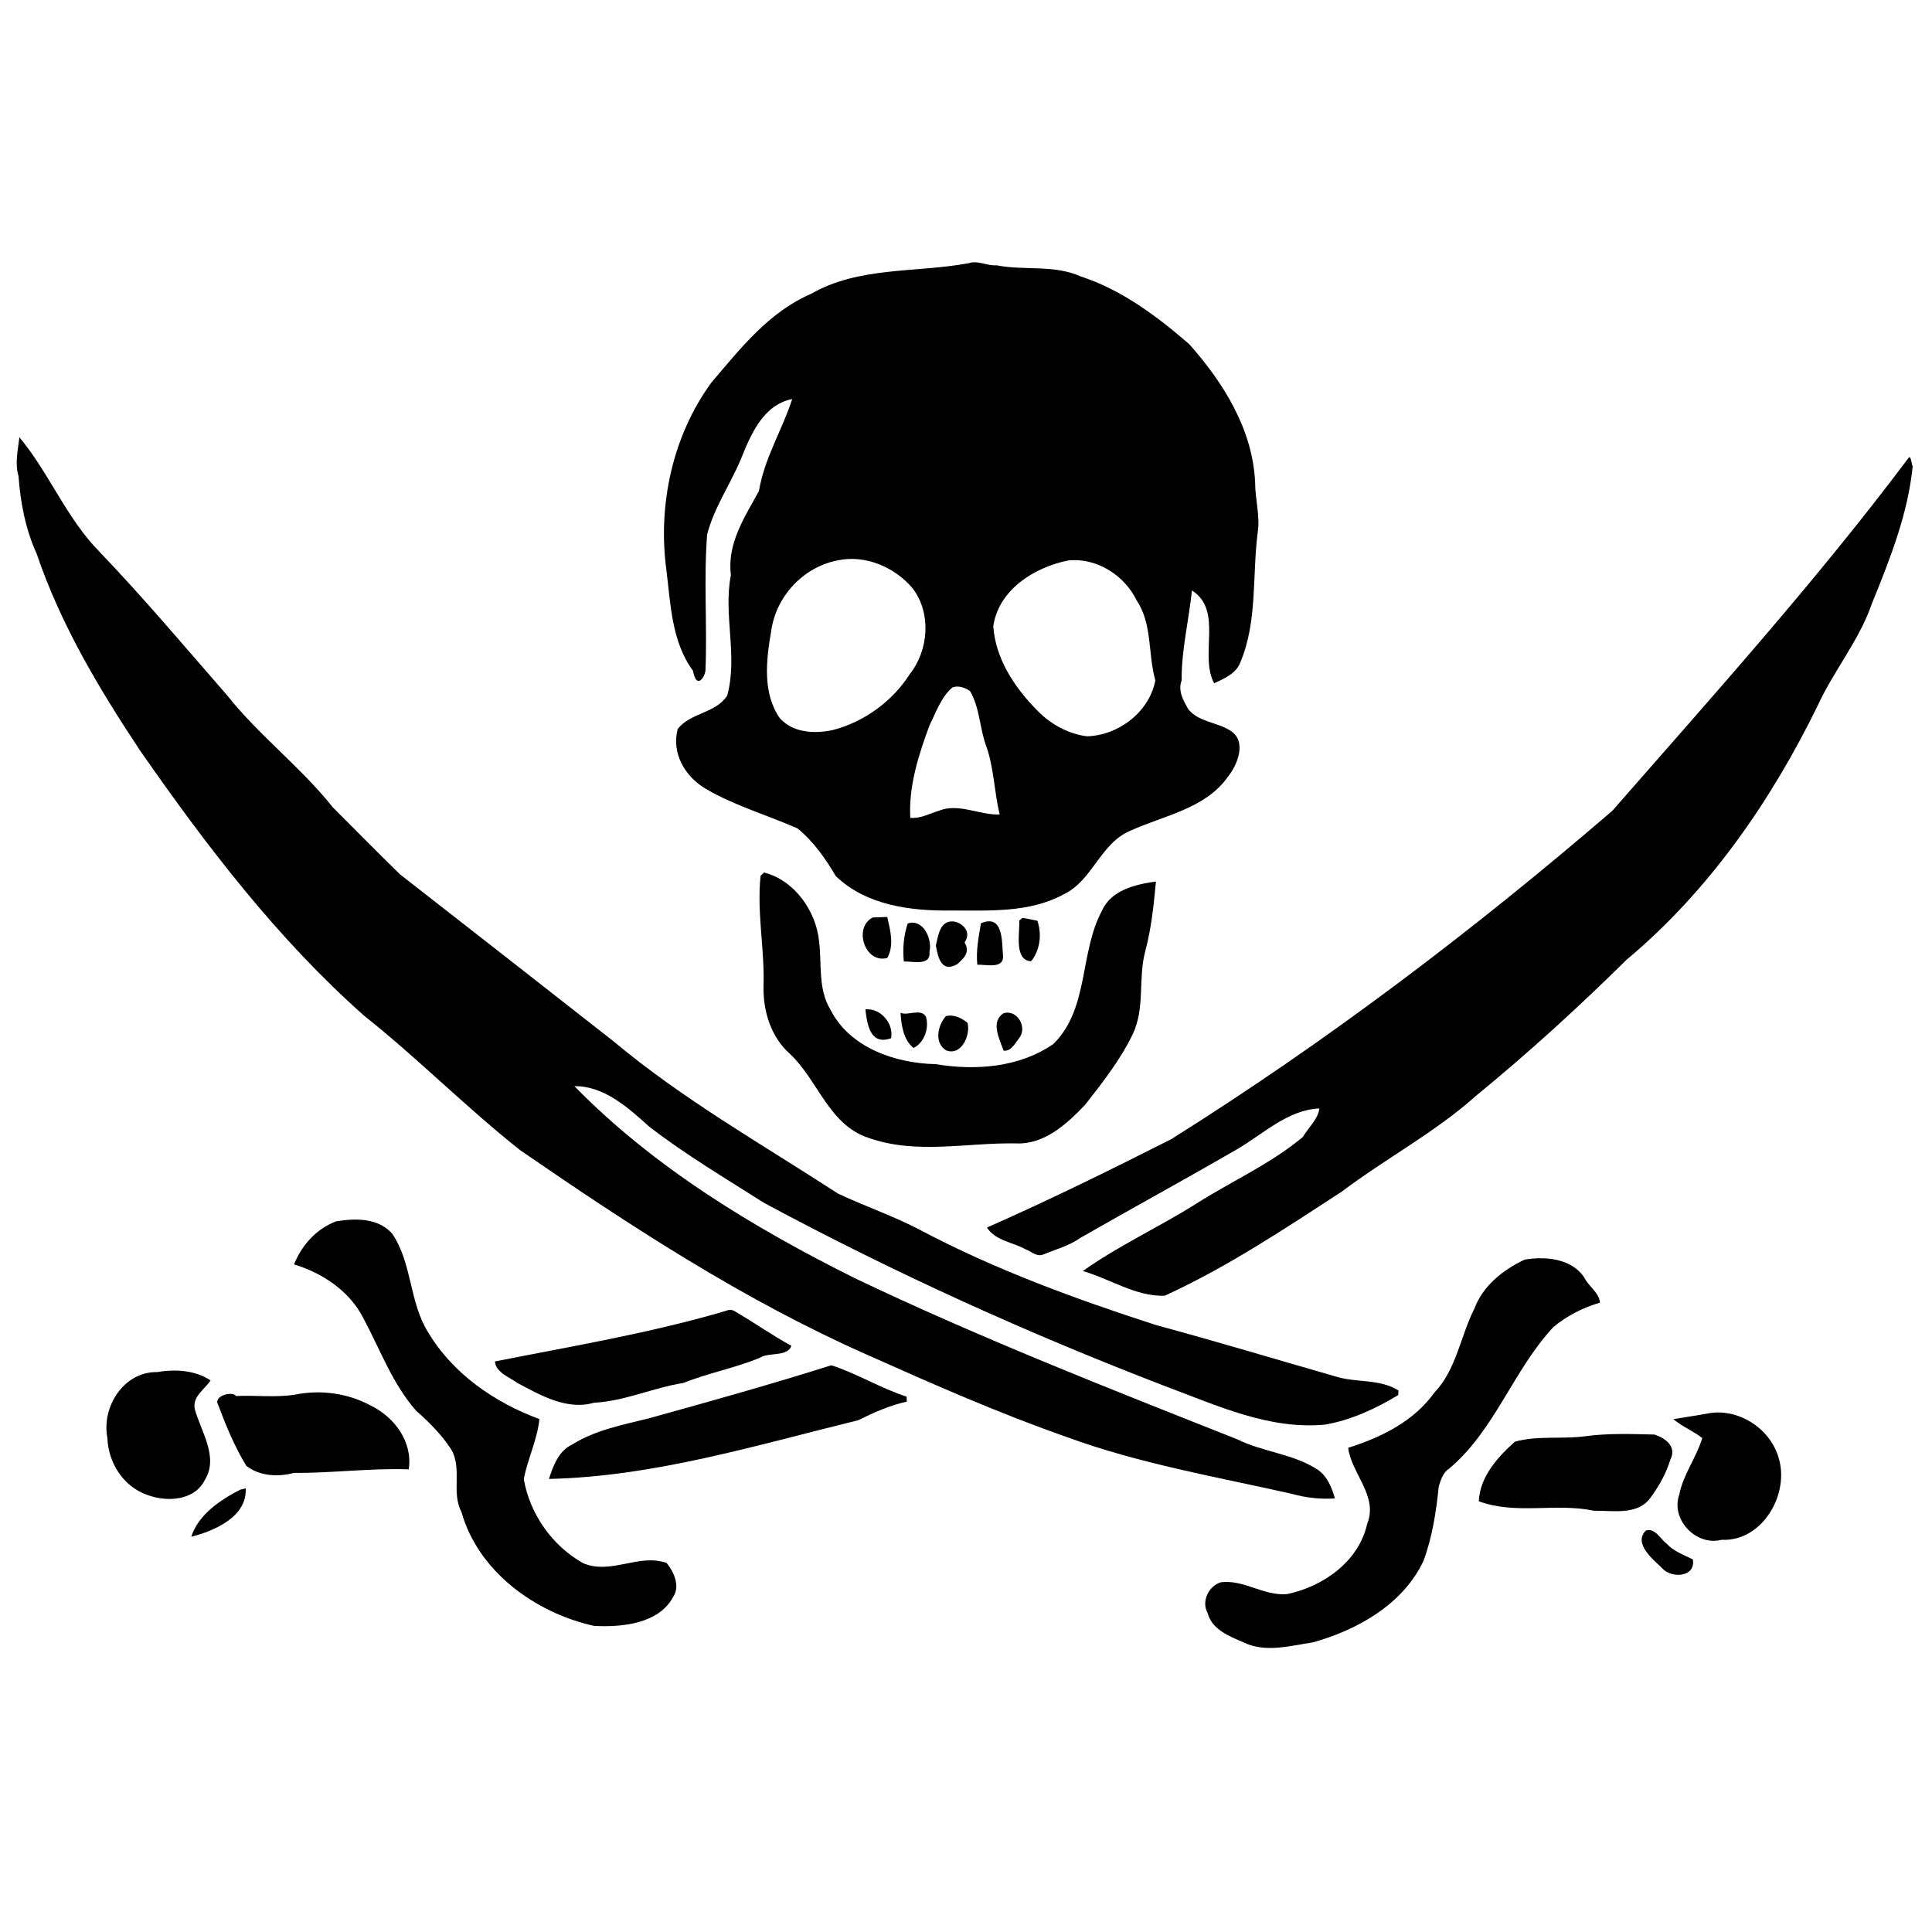<?xml version="1.0" encoding="UTF-8" standalone="no"?><!DOCTYPE svg PUBLIC "-//W3C//DTD SVG 1.1//EN" "http://www.w3.org/Graphics/SVG/1.1/DTD/svg11.dtd"><svg width="100%" height="100%" viewBox="0 0 200 200" version="1.1" xmlns="http://www.w3.org/2000/svg" xmlns:xlink="http://www.w3.org/1999/xlink" xml:space="preserve" xmlns:serif="http://www.serif.com/" style="fill-rule:evenodd;clip-rule:evenodd;stroke-linejoin:round;stroke-miterlimit:2;"><g><path d="M100.284,27.245c0.952,-0.324 1.914,0.295 2.877,0.219c2.89,0.568 5.936,-0.093 8.708,1.15c4.256,1.386 7.874,4.105 11.227,6.998c3.552,3.989 6.585,8.847 6.833,14.32c-0.003,1.763 0.546,3.496 0.258,5.265c-0.562,4.432 -0.007,9.148 -1.783,13.355c-0.423,1.17 -1.67,1.696 -2.715,2.182c-1.574,-2.923 0.963,-7.527 -2.298,-9.61c-0.328,3.105 -1.092,6.174 -1.069,9.313c-0.406,1.108 0.182,2.07 0.678,2.963c1.072,1.359 3.013,1.349 4.379,2.245c1.72,1.079 0.741,3.546 -0.301,4.809c-2.325,3.277 -6.617,3.965 -10.03,5.53c-3.149,1.286 -3.923,5.169 -6.949,6.601c-3.505,1.918 -7.705,1.667 -11.571,1.67c-4.194,0.069 -8.841,-0.516 -11.999,-3.555c-1.095,-1.833 -2.305,-3.595 -3.978,-4.948c-3.149,-1.386 -6.492,-2.341 -9.482,-4.088c-2.166,-1.273 -3.572,-3.684 -2.914,-6.194c1.32,-1.72 3.926,-1.591 5.127,-3.469c1.124,-4.111 -0.43,-8.341 0.38,-12.478c-0.41,-3.267 1.425,-5.989 2.907,-8.698c0.552,-3.39 2.407,-6.303 3.439,-9.514c-3.019,0.598 -4.309,3.71 -5.341,6.29c-1.101,2.599 -2.755,4.974 -3.466,7.732c-0.363,4.686 0.02,9.399 -0.172,14.092c-0.105,0.777 -0.942,1.938 -1.289,0.016c-2.223,-3.013 -2.315,-6.918 -2.762,-10.487c-0.893,-6.71 0.648,-13.85 4.666,-19.353c3.003,-3.516 5.934,-7.296 10.329,-9.187c4.96,-2.851 10.893,-2.157 16.311,-3.169m-13.55,30.763c-3.588,0.678 -6.419,3.744 -6.905,7.346c-0.513,2.966 -0.916,6.376 0.896,8.992c1.386,1.524 3.545,1.63 5.454,1.237c3.274,-0.837 6.22,-2.987 8.023,-5.831c1.944,-2.47 2.216,-6.28 0.284,-8.837c-1.839,-2.192 -4.891,-3.518 -7.752,-2.907m23.812,0.017c-3.493,0.724 -7.14,2.996 -7.723,6.786c0.215,3.297 2.117,6.228 4.363,8.539c1.392,1.508 3.27,2.606 5.327,2.871c3.278,-0.083 6.459,-2.517 7.091,-5.781c-0.781,-2.709 -0.298,-5.824 -1.918,-8.251c-1.277,-2.649 -4.177,-4.495 -7.14,-4.164m-11.942,13.133c-1.191,1.008 -1.69,2.559 -2.375,3.912c-1.128,3.049 -2.179,6.3 -1.997,9.594c1.041,0.096 1.974,-0.43 2.94,-0.727c2.047,-0.841 4.219,0.456 6.313,0.38c-0.556,-2.289 -0.579,-4.683 -1.339,-6.935c-0.745,-1.905 -0.685,-4.075 -1.737,-5.854c-0.532,-0.35 -1.174,-0.589 -1.805,-0.37Z" style="fill-rule:nonzero;"/><path d="M2.008,45.263c3.063,3.671 4.882,8.406 8.298,11.862c4.584,4.792 8.866,9.879 13.229,14.883c3.303,4.16 7.616,7.408 10.92,11.571c2.311,2.312 4.61,4.644 6.948,6.929c7.375,5.744 14.73,11.512 22.092,17.276c7.193,6.026 15.391,10.666 23.239,15.766c2.795,1.326 5.745,2.318 8.49,3.763c7.795,4.127 16.109,7.163 24.482,9.869c6.201,1.67 12.356,3.535 18.534,5.304c2.13,0.675 4.567,0.222 6.528,1.455c-0.007,0.116 -0.016,0.354 -0.023,0.473c-2.325,1.409 -4.842,2.573 -7.534,3.056c-5.8,0.569 -11.231,-1.977 -16.526,-3.949c-14.224,-5.463 -28.137,-11.766 -41.557,-18.979c-4.025,-2.56 -8.142,-4.994 -11.923,-7.914c-2.172,-1.952 -4.643,-4.214 -7.745,-4.19c8.261,8.446 18.56,14.663 29.093,19.912c12.908,6.155 26.232,11.38 39.521,16.645c2.705,1.342 5.876,1.498 8.413,3.198c0.949,0.708 1.379,1.815 1.703,2.917c-1.521,0.115 -3.032,-0.07 -4.498,-0.477c-7.788,-1.756 -15.712,-3.105 -23.232,-5.86c-7.101,-2.487 -13.983,-5.529 -20.849,-8.595c-12.679,-5.629 -24.36,-13.255 -35.756,-21.106c-5.586,-4.415 -10.587,-9.498 -16.163,-13.927c-8.998,-7.973 -16.334,-17.594 -23.179,-27.429c-4.25,-6.403 -8.248,-13.087 -10.719,-20.399c-1.154,-2.523 -1.68,-5.291 -1.878,-8.046c-0.397,-1.32 -0.057,-2.676 0.092,-4.008Z" style="fill-rule:nonzero;"/><path d="M197.54,47.442c0.288,-0.453 0.328,0.625 0.46,0.83c-0.499,4.977 -2.365,9.634 -4.227,14.224c-1.312,3.817 -3.962,6.939 -5.622,10.583c-4.841,9.885 -11.254,19.149 -19.74,26.246c-5,4.937 -10.186,9.666 -15.626,14.121c-4.257,3.81 -9.346,6.479 -13.894,9.915c-5.929,3.86 -11.872,7.825 -18.321,10.771c-2.97,0.113 -5.662,-1.749 -8.477,-2.553c3.632,-2.589 7.789,-4.497 11.589,-6.879c3.704,-2.377 7.798,-4.16 11.194,-7.007c0.559,-0.966 1.548,-1.793 1.707,-2.944c-3.304,0.123 -5.913,2.739 -8.638,4.286c-5.322,3.086 -10.732,6.026 -16.067,9.088c-1.16,0.824 -2.553,1.204 -3.859,1.73c-0.688,0.317 -1.277,-0.334 -1.888,-0.542c-1.323,-0.731 -3.102,-0.877 -3.962,-2.236c6.449,-2.847 12.779,-5.959 19.069,-9.144c16.092,-10.1 31.289,-21.619 45.678,-34.008c10.437,-11.939 21.093,-23.772 30.624,-36.481Z" style="fill-rule:nonzero;"/><path d="M79.088,90.323c3.105,0.77 5.387,3.938 5.702,7.113c0.294,2.338 -0.129,4.938 1.167,7.064c2.011,3.976 6.717,5.57 10.917,5.662c4.111,0.685 8.658,0.347 12.177,-2.093c3.717,-3.671 2.672,-9.449 5.037,-13.814c0.949,-2.127 3.495,-2.715 5.576,-3c-0.229,2.418 -0.467,4.822 -1.098,7.177c-0.771,2.837 -0.007,5.903 -1.3,8.618c-1.277,2.656 -3.116,4.991 -4.918,7.299c-1.898,1.998 -4.25,4.167 -7.203,4.015c-5.083,-0.089 -10.315,1.181 -15.246,-0.579c-4.114,-1.339 -5.225,-6.009 -8.169,-8.727c-1.918,-1.733 -2.721,-4.336 -2.692,-6.873c0.143,-3.852 -0.704,-7.666 -0.304,-11.515c0.086,-0.086 0.265,-0.261 0.354,-0.347Z" style="fill-rule:nonzero;"/><path d="M90.349,94.976l1.501,-0.05c0.311,1.386 0.738,2.93 0,4.243c-2.315,0.625 -3.548,-3.155 -1.501,-4.193Z" style="fill-rule:nonzero;"/><path d="M105.856,95.012c0.513,0.096 1.022,0.199 1.535,0.304c0.473,1.383 0.287,3.043 -0.652,4.194c-1.815,-0.103 -1.144,-3.033 -1.23,-4.21c0.086,-0.07 0.261,-0.215 0.347,-0.288Z" style="fill-rule:nonzero;"/><path d="M98.604,95.383c0.909,0.036 2.063,1.031 1.25,2.169c0.625,1.095 -0.143,1.683 -0.751,2.256c-1.736,0.975 -2.014,-0.874 -2.226,-1.925c0.252,-1.006 0.39,-2.527 1.727,-2.5Z" style="fill-rule:nonzero;"/><path d="M93.967,95.598c1.634,-0.526 2.566,1.65 2.252,2.953c0.152,1.458 -1.667,0.962 -2.649,0.982c-0.139,-1.336 -0.023,-2.669 0.397,-3.935Z" style="fill-rule:nonzero;"/><path d="M101.547,95.578c2.384,-1.029 2.153,2.083 2.282,3.297c0.145,1.465 -1.67,0.969 -2.656,0.989c-0.152,-1.452 0.139,-2.871 0.374,-4.286Z" style="fill-rule:nonzero;"/><path d="M89.585,104.487c1.574,-0.142 2.943,1.445 2.662,2.987c-2.209,0.81 -2.49,-1.555 -2.662,-2.987Z" style="fill-rule:nonzero;"/><path d="M93.226,104.828c0.632,0.39 2.1,-0.493 2.619,0.407c0.381,1.167 -0.168,2.715 -1.273,3.25c-1.052,-0.826 -1.276,-2.377 -1.346,-3.657Z" style="fill-rule:nonzero;"/><path d="M103.898,104.891c1.422,-0.43 2.494,1.494 1.591,2.592c-0.407,0.513 -0.837,1.389 -1.601,1.28c-0.42,-1.197 -1.385,-3.016 0.01,-3.872Z" style="fill-rule:nonzero;"/><path d="M97.922,105.188c0.82,-0.205 1.604,0.192 2.233,0.691c0.347,1.251 -0.625,3.47 -2.21,2.855c-1.266,-0.774 -0.879,-2.583 -0.023,-3.546Z" style="fill-rule:nonzero;"/><path d="M34.802,126.43c2.007,-0.324 4.322,-0.367 5.794,1.273c2.084,3.063 1.76,7.068 3.707,10.186c2.544,4.3 6.909,7.316 11.536,9.012c-0.215,2.13 -1.214,4.114 -1.617,6.211c0.625,3.618 2.94,6.922 6.161,8.715c2.877,1.217 5.794,-1.055 8.631,-0.024c0.745,0.926 1.416,2.372 0.678,3.496c-1.491,2.821 -5.36,3.165 -8.191,3.013c-6.062,-1.34 -11.995,-5.606 -13.735,-11.803c-1.075,-2.014 0.119,-4.491 -1.062,-6.472c-0.982,-1.512 -2.262,-2.805 -3.614,-3.982c-2.438,-2.765 -3.704,-6.271 -5.414,-9.482c-1.406,-2.861 -4.246,-4.782 -7.243,-5.682c0.82,-2.01 2.315,-3.687 4.369,-4.461Z" style="fill-rule:nonzero;"/><path d="M157.828,130.395c2.143,-0.367 4.898,-0.119 6.188,1.879c0.413,0.87 1.557,1.567 1.61,2.576c-1.759,0.516 -3.386,1.343 -4.808,2.514c-4.171,4.464 -6.056,10.668 -10.792,14.66c-0.654,0.41 -0.869,1.171 -1.088,1.855c-0.264,2.62 -0.668,5.256 -1.59,7.729c-2.127,4.478 -6.816,7.117 -11.423,8.407c-2.401,0.357 -4.977,1.128 -7.292,-0.04c-1.442,-0.615 -3.185,-1.313 -3.622,-2.996c-0.671,-1.204 0.093,-2.804 1.396,-3.188c2.407,-0.278 4.448,1.452 6.846,1.227c3.743,-0.784 7.408,-3.377 8.277,-7.269c1.174,-2.887 -1.653,-5.222 -1.964,-7.875c3.396,-1.061 6.776,-2.731 8.903,-5.688c2.302,-2.411 2.702,-5.837 4.157,-8.714c0.89,-2.378 2.973,-4.028 5.202,-5.077Z" style="fill-rule:nonzero;"/><path d="M75.149,135.7c0.351,-0.159 0.685,-0.126 1.002,0.093c1.945,1.137 3.794,2.44 5.775,3.528c-0.407,1.168 -2.372,0.639 -3.255,1.231c-2.586,1.074 -5.334,1.571 -7.93,2.612c-3.129,0.49 -6.069,1.882 -9.25,2.047c-2.775,0.814 -5.556,-0.777 -7.924,-2.043c-0.83,-0.609 -2.229,-1.069 -2.335,-2.229c8.003,-1.585 16.076,-2.931 23.917,-5.239Z" style="fill-rule:nonzero;"/><path d="M86.06,141.332c2.602,0.83 5.109,2.385 7.794,3.251c0.004,0.129 0.01,0.384 0.017,0.513c-1.769,0.387 -3.426,1.131 -5.04,1.928c-10.54,2.579 -21.07,5.827 -32.003,6.075c0.439,-1.363 1.022,-2.93 2.407,-3.565c2.388,-1.495 5.199,-2.027 7.898,-2.699c6.333,-1.749 12.666,-3.529 18.927,-5.503Z" style="fill-rule:nonzero;"/><path d="M16.292,142.037c1.829,-0.321 3.922,-0.202 5.506,0.866c-0.602,0.926 -1.878,1.637 -1.643,2.927c0.611,2.302 2.523,4.987 1.058,7.358c-1.055,2.18 -3.969,2.335 -6.006,1.551c-2.474,-0.876 -4.002,-3.343 -4.094,-5.903c-0.615,-3.205 1.703,-6.866 5.179,-6.799Z" style="fill-rule:nonzero;"/><path d="M30.516,144.378c2.642,-0.539 5.45,-0.169 7.831,1.108c2.457,1.181 4.402,3.754 3.966,6.621c-3.986,-0.142 -7.938,0.397 -11.913,0.37c-1.61,0.443 -3.562,0.328 -4.911,-0.744c-1.204,-1.991 -2.1,-4.15 -2.914,-6.323c-0.522,-0.896 1.469,-1.452 1.869,-0.893c2.017,-0.099 4.064,0.175 6.072,-0.139Z" style="fill-rule:nonzero;"/><path d="M176.692,146.342c3.142,-0.664 6.502,1.459 7.408,4.495c1.224,3.783 -1.647,8.77 -5.873,8.562c-2.666,0.691 -5.302,-2.126 -4.389,-4.67c0.403,-2.096 1.783,-3.859 2.381,-5.86c-0.942,-0.744 -2.093,-1.19 -2.999,-1.964c1.164,-0.162 2.305,-0.381 3.472,-0.563Z" style="fill-rule:nonzero;"/><path d="M164.125,148.677c2.361,-0.32 4.762,-0.231 7.147,-0.172c1.048,0.338 2.354,1.204 1.64,2.606c-0.433,1.416 -1.164,2.719 -2.041,3.913c-1.313,1.872 -3.902,1.342 -5.87,1.366c-3.939,-0.834 -8.076,0.443 -11.912,-0.979c0.096,-2.514 1.938,-4.568 3.734,-6.168c2.381,-0.662 4.878,-0.235 7.302,-0.566Z" style="fill-rule:nonzero;"/><path d="M24.867,154.21c0.143,-0.033 0.427,-0.099 0.569,-0.132c0.152,2.92 -3.201,4.388 -5.635,5.004c0.737,-2.289 2.999,-3.81 5.066,-4.872Z" style="fill-rule:nonzero;"/><path d="M170.365,158.447c0.973,-0.321 1.505,0.873 2.167,1.356c0.734,0.797 1.769,1.15 2.708,1.627c0.338,1.855 -2.255,2.024 -3.221,0.863c-0.913,-0.89 -2.943,-2.5 -1.654,-3.846Z" style="fill-rule:nonzero;"/></g></svg>